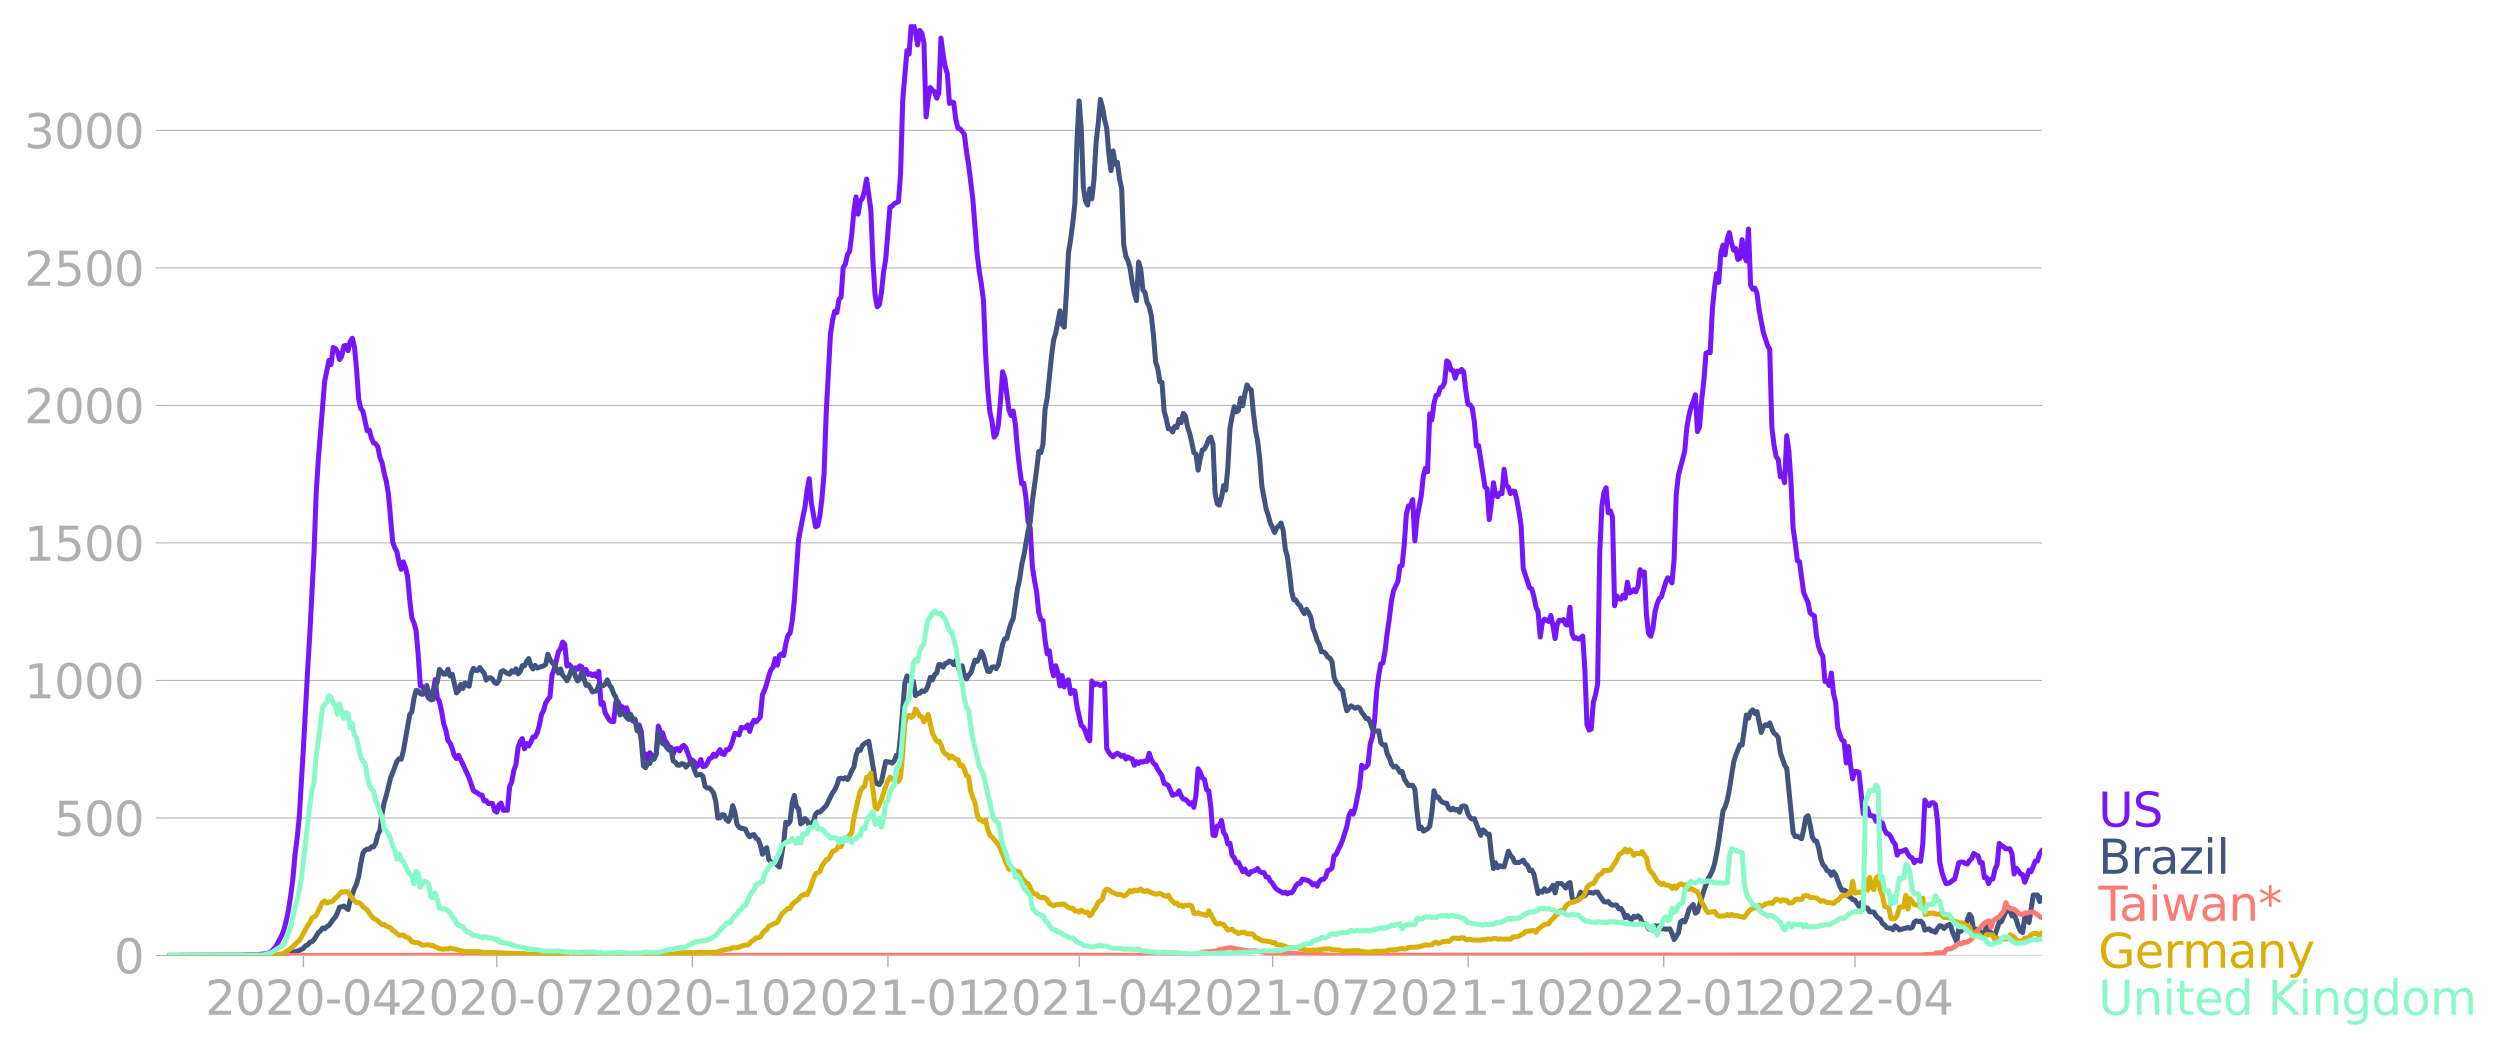 <svg xmlns:xlink="http://www.w3.org/1999/xlink" width="992.186" height="416.233" viewBox="0 0 744.14 312.175" xmlns="http://www.w3.org/2000/svg"><defs><style>*{stroke-linejoin:round;stroke-linecap:butt}</style></defs><g id="figure_1"><path d="M0 312.175h744.14V0H0v312.175z" style="fill:none" id="patch_1"/><g id="axes_1"><path d="M49.83 284.4h558V7.2h-558v277.2z" style="fill:none" id="patch_2"/><g id="matplotlib.axis_1"><g id="xtick_1"><g id="line2d_1"><defs><path id="m2ed84b9f75" d="M0 0v3.5" style="stroke:#b0b0b0;stroke-width:.4"/></defs><use xlink:href="#m2ed84b9f75" x="90.32" y="284.4" style="fill:#b0b0b0;stroke:#b0b0b0;stroke-width:.4"/></g><g style="fill:#b0b0b0" transform="matrix(.14 0 0 -.14 61.072 302.038)" id="text_1"><defs><path id="DejaVuSans-32" d="M1228 531h2203V0H469v531q359 372 979 998 621 627 780 809 303 340 423 576 121 236 121 464 0 372-261 606-261 235-680 235-297 0-627-103-329-103-704-313v638q381 153 712 231 332 78 607 78 725 0 1156-363 431-362 431-968 0-288-108-546-107-257-392-607-78-91-497-524-418-433-1181-1211z" transform="scale(.016)"/><path id="DejaVuSans-30" d="M2034 4250q-487 0-733-480-245-479-245-1442 0-959 245-1439 246-480 733-480 491 0 736 480 246 480 246 1439 0 963-246 1442-245 480-736 480zm0 500q785 0 1199-621 414-620 414-1801 0-1178-414-1799Q2819-91 2034-91q-784 0-1198 620-414 621-414 1799 0 1181 414 1801 414 621 1198 621z" transform="scale(.016)"/><path id="DejaVuSans-2d" d="M313 2009h1684v-512H313v512z" transform="scale(.016)"/><path id="DejaVuSans-34" d="M2419 4116 825 1625h1594v2491zm-166 550h794V1625h666v-525h-666V0h-628v1100H313v609l1940 2957z" transform="scale(.016)"/></defs><use xlink:href="#DejaVuSans-32"/><use xlink:href="#DejaVuSans-30" x="63.623"/><use xlink:href="#DejaVuSans-32" x="127.246"/><use xlink:href="#DejaVuSans-30" x="190.869"/><use xlink:href="#DejaVuSans-2d" x="254.492"/><use xlink:href="#DejaVuSans-30" x="290.576"/><use xlink:href="#DejaVuSans-34" x="354.199"/></g></g><g id="xtick_2"><use xlink:href="#m2ed84b9f75" x="147.891" y="284.4" style="fill:#b0b0b0;stroke:#b0b0b0;stroke-width:.4" id="line2d_2"/><g style="fill:#b0b0b0" transform="matrix(.14 0 0 -.14 118.643 302.038)" id="text_2"><defs><path id="DejaVuSans-37" d="M525 4666h3000v-269L1831 0h-659l1594 4134H525v532z" transform="scale(.016)"/></defs><use xlink:href="#DejaVuSans-32"/><use xlink:href="#DejaVuSans-30" x="63.623"/><use xlink:href="#DejaVuSans-32" x="127.246"/><use xlink:href="#DejaVuSans-30" x="190.869"/><use xlink:href="#DejaVuSans-2d" x="254.492"/><use xlink:href="#DejaVuSans-30" x="290.576"/><use xlink:href="#DejaVuSans-37" x="354.199"/></g></g><g id="xtick_3"><use xlink:href="#m2ed84b9f75" x="206.095" y="284.4" style="fill:#b0b0b0;stroke:#b0b0b0;stroke-width:.4" id="line2d_3"/><g style="fill:#b0b0b0" transform="matrix(.14 0 0 -.14 176.847 302.038)" id="text_3"><defs><path id="DejaVuSans-31" d="M794 531h1031v3560L703 3866v575l1116 225h631V531h1031V0H794v531z" transform="scale(.016)"/></defs><use xlink:href="#DejaVuSans-32"/><use xlink:href="#DejaVuSans-30" x="63.623"/><use xlink:href="#DejaVuSans-32" x="127.246"/><use xlink:href="#DejaVuSans-30" x="190.869"/><use xlink:href="#DejaVuSans-2d" x="254.492"/><use xlink:href="#DejaVuSans-31" x="290.576"/><use xlink:href="#DejaVuSans-30" x="354.199"/></g></g><g id="xtick_4"><use xlink:href="#m2ed84b9f75" x="264.299" y="284.4" style="fill:#b0b0b0;stroke:#b0b0b0;stroke-width:.4" id="line2d_4"/><g style="fill:#b0b0b0" transform="matrix(.14 0 0 -.14 235.051 302.038)" id="text_4"><use xlink:href="#DejaVuSans-32"/><use xlink:href="#DejaVuSans-30" x="63.623"/><use xlink:href="#DejaVuSans-32" x="127.246"/><use xlink:href="#DejaVuSans-31" x="190.869"/><use xlink:href="#DejaVuSans-2d" x="254.492"/><use xlink:href="#DejaVuSans-30" x="290.576"/><use xlink:href="#DejaVuSans-31" x="354.199"/></g></g><g id="xtick_5"><use xlink:href="#m2ed84b9f75" x="321.238" y="284.4" style="fill:#b0b0b0;stroke:#b0b0b0;stroke-width:.4" id="line2d_5"/><g style="fill:#b0b0b0" transform="matrix(.14 0 0 -.14 291.99 302.038)" id="text_5"><use xlink:href="#DejaVuSans-32"/><use xlink:href="#DejaVuSans-30" x="63.623"/><use xlink:href="#DejaVuSans-32" x="127.246"/><use xlink:href="#DejaVuSans-31" x="190.869"/><use xlink:href="#DejaVuSans-2d" x="254.492"/><use xlink:href="#DejaVuSans-30" x="290.576"/><use xlink:href="#DejaVuSans-34" x="354.199"/></g></g><g id="xtick_6"><use xlink:href="#m2ed84b9f75" x="378.81" y="284.4" style="fill:#b0b0b0;stroke:#b0b0b0;stroke-width:.4" id="line2d_6"/><g style="fill:#b0b0b0" transform="matrix(.14 0 0 -.14 349.562 302.038)" id="text_6"><use xlink:href="#DejaVuSans-32"/><use xlink:href="#DejaVuSans-30" x="63.623"/><use xlink:href="#DejaVuSans-32" x="127.246"/><use xlink:href="#DejaVuSans-31" x="190.869"/><use xlink:href="#DejaVuSans-2d" x="254.492"/><use xlink:href="#DejaVuSans-30" x="290.576"/><use xlink:href="#DejaVuSans-37" x="354.199"/></g></g><g id="xtick_7"><use xlink:href="#m2ed84b9f75" x="437.014" y="284.4" style="fill:#b0b0b0;stroke:#b0b0b0;stroke-width:.4" id="line2d_7"/><g style="fill:#b0b0b0" transform="matrix(.14 0 0 -.14 407.766 302.038)" id="text_7"><use xlink:href="#DejaVuSans-32"/><use xlink:href="#DejaVuSans-30" x="63.623"/><use xlink:href="#DejaVuSans-32" x="127.246"/><use xlink:href="#DejaVuSans-31" x="190.869"/><use xlink:href="#DejaVuSans-2d" x="254.492"/><use xlink:href="#DejaVuSans-31" x="290.576"/><use xlink:href="#DejaVuSans-30" x="354.199"/></g></g><g id="xtick_8"><use xlink:href="#m2ed84b9f75" x="495.218" y="284.4" style="fill:#b0b0b0;stroke:#b0b0b0;stroke-width:.4" id="line2d_8"/><g style="fill:#b0b0b0" transform="matrix(.14 0 0 -.14 465.97 302.038)" id="text_8"><use xlink:href="#DejaVuSans-32"/><use xlink:href="#DejaVuSans-30" x="63.623"/><use xlink:href="#DejaVuSans-32" x="127.246"/><use xlink:href="#DejaVuSans-32" x="190.869"/><use xlink:href="#DejaVuSans-2d" x="254.492"/><use xlink:href="#DejaVuSans-30" x="290.576"/><use xlink:href="#DejaVuSans-31" x="354.199"/></g></g><g id="xtick_9"><use xlink:href="#m2ed84b9f75" x="552.157" y="284.4" style="fill:#b0b0b0;stroke:#b0b0b0;stroke-width:.4" id="line2d_9"/><g style="fill:#b0b0b0" transform="matrix(.14 0 0 -.14 522.909 302.038)" id="text_9"><use xlink:href="#DejaVuSans-32"/><use xlink:href="#DejaVuSans-30" x="63.623"/><use xlink:href="#DejaVuSans-32" x="127.246"/><use xlink:href="#DejaVuSans-32" x="190.869"/><use xlink:href="#DejaVuSans-2d" x="254.492"/><use xlink:href="#DejaVuSans-30" x="290.576"/><use xlink:href="#DejaVuSans-34" x="354.199"/></g></g></g><g id="matplotlib.axis_2"><g id="ytick_1"><path d="M49.83 284.4h558" clip-path="url(#p57869debda)" style="fill:none;stroke:#b0b0b0;stroke-width:.3;stroke-linecap:square" id="line2d_10"/><g id="line2d_11"><defs><path id="m21ed3a44ce" d="M0 0h-3.5" style="stroke:#b0b0b0;stroke-width:.3"/></defs><use xlink:href="#m21ed3a44ce" x="49.83" y="284.4" style="fill:#b0b0b0;stroke:#b0b0b0;stroke-width:.3"/></g><use xlink:href="#DejaVuSans-30" style="fill:#b0b0b0" transform="matrix(.14 0 0 -.14 33.922 289.719)" id="text_10"/></g><g id="ytick_2"><path d="M49.83 243.468h558" clip-path="url(#p57869debda)" style="fill:none;stroke:#b0b0b0;stroke-width:.3;stroke-linecap:square" id="line2d_12"/><use xlink:href="#m21ed3a44ce" x="49.83" y="243.468" style="fill:#b0b0b0;stroke:#b0b0b0;stroke-width:.3" id="line2d_13"/><g style="fill:#b0b0b0" transform="matrix(.14 0 0 -.14 16.108 248.787)" id="text_11"><defs><path id="DejaVuSans-35" d="M691 4666h2478v-532H1269V2991q137 47 274 70 138 23 276 23 781 0 1237-428 457-428 457-1159 0-753-469-1171Q2575-91 1722-91q-294 0-599 50Q819 9 494 109v635q281-153 581-228t634-75q541 0 856 284 316 284 316 772 0 487-316 771-315 285-856 285-253 0-505-56-251-56-513-175v2344z" transform="scale(.016)"/></defs><use xlink:href="#DejaVuSans-35"/><use xlink:href="#DejaVuSans-30" x="63.623"/><use xlink:href="#DejaVuSans-30" x="127.246"/></g></g><g id="ytick_3"><path d="M49.83 202.537h558" clip-path="url(#p57869debda)" style="fill:none;stroke:#b0b0b0;stroke-width:.3;stroke-linecap:square" id="line2d_14"/><use xlink:href="#m21ed3a44ce" x="49.83" y="202.537" style="fill:#b0b0b0;stroke:#b0b0b0;stroke-width:.3" id="line2d_15"/><g style="fill:#b0b0b0" transform="matrix(.14 0 0 -.14 7.2 207.856)" id="text_12"><use xlink:href="#DejaVuSans-31"/><use xlink:href="#DejaVuSans-30" x="63.623"/><use xlink:href="#DejaVuSans-30" x="127.246"/><use xlink:href="#DejaVuSans-30" x="190.869"/></g></g><g id="ytick_4"><path d="M49.83 161.605h558" clip-path="url(#p57869debda)" style="fill:none;stroke:#b0b0b0;stroke-width:.3;stroke-linecap:square" id="line2d_16"/><use xlink:href="#m21ed3a44ce" x="49.83" y="161.605" style="fill:#b0b0b0;stroke:#b0b0b0;stroke-width:.3" id="line2d_17"/><g style="fill:#b0b0b0" transform="matrix(.14 0 0 -.14 7.2 166.924)" id="text_13"><use xlink:href="#DejaVuSans-31"/><use xlink:href="#DejaVuSans-35" x="63.623"/><use xlink:href="#DejaVuSans-30" x="127.246"/><use xlink:href="#DejaVuSans-30" x="190.869"/></g></g><g id="ytick_5"><path d="M49.83 120.674h558" clip-path="url(#p57869debda)" style="fill:none;stroke:#b0b0b0;stroke-width:.3;stroke-linecap:square" id="line2d_18"/><use xlink:href="#m21ed3a44ce" x="49.83" y="120.674" style="fill:#b0b0b0;stroke:#b0b0b0;stroke-width:.3" id="line2d_19"/><g style="fill:#b0b0b0" transform="matrix(.14 0 0 -.14 7.2 125.993)" id="text_14"><use xlink:href="#DejaVuSans-32"/><use xlink:href="#DejaVuSans-30" x="63.623"/><use xlink:href="#DejaVuSans-30" x="127.246"/><use xlink:href="#DejaVuSans-30" x="190.869"/></g></g><g id="ytick_6"><path d="M49.83 79.742h558" clip-path="url(#p57869debda)" style="fill:none;stroke:#b0b0b0;stroke-width:.3;stroke-linecap:square" id="line2d_20"/><use xlink:href="#m21ed3a44ce" x="49.83" y="79.742" style="fill:#b0b0b0;stroke:#b0b0b0;stroke-width:.3" id="line2d_21"/><g style="fill:#b0b0b0" transform="matrix(.14 0 0 -.14 7.2 85.061)" id="text_15"><use xlink:href="#DejaVuSans-32"/><use xlink:href="#DejaVuSans-35" x="63.623"/><use xlink:href="#DejaVuSans-30" x="127.246"/><use xlink:href="#DejaVuSans-30" x="190.869"/></g></g><g id="ytick_7"><path d="M49.83 38.81h558" clip-path="url(#p57869debda)" style="fill:none;stroke:#b0b0b0;stroke-width:.3;stroke-linecap:square" id="line2d_22"/><use xlink:href="#m21ed3a44ce" x="49.83" y="38.811" style="fill:#b0b0b0;stroke:#b0b0b0;stroke-width:.3" id="line2d_23"/><g style="fill:#b0b0b0" transform="matrix(.14 0 0 -.14 7.2 44.13)" id="text_16"><defs><path id="DejaVuSans-33" d="M2597 2516q453-97 707-404 255-306 255-756 0-690-475-1069Q2609-91 1734-91q-293 0-604 58T488 141v609q262-153 574-231 313-78 654-78 593 0 904 234t311 681q0 413-289 645-289 233-804 233h-544v519h569q465 0 712 186t247 536q0 359-255 551-254 193-729 193-260 0-557-57-297-56-653-174v562q360 100 674 150t592 50q719 0 1137-327 419-326 419-882 0-388-222-655t-631-370z" transform="scale(.016)"/></defs><use xlink:href="#DejaVuSans-33"/><use xlink:href="#DejaVuSans-30" x="63.623"/><use xlink:href="#DejaVuSans-30" x="127.246"/><use xlink:href="#DejaVuSans-30" x="190.869"/></g></g></g><path d="m49.83 284.4 22.143-.082 3.163-.152 1.265-.012 1.266-.117 1.898-.21 1.265-.667 1.265-1.368 1.898-3.625.633-1.871.633-2.41.632-3.192.633-4.035.633-4.865.632-7.134.633-4.993.632-6.082 1.266-21.038 1.265-23.355.633-10.385 1.265-24.453.633-17.507.632-10.093 1.898-23.296 1.266-6.186.632 1.263.633-5.076.633.246.632 1.029.633 2.28.633-.97.632-3.04.633-.165.633 1.544.632-2.772.633-.923.632 2.514.633 6.713.633 8.923.632 2.76.633.83 1.265 5.8.633-.151.633 2.28.632 1.485.633.258.633.912.632 3.122.633 1.58.633 3.145.632 2.432.633 3.79 1.265 14.209.633 1.766.633 1.204.632 3.228.633 1.976.632-2.222.633 1.65.633 2.724.632 6.806.633 5.438.633 1.544.632 2.222.633 7.25.633 9.205.632.327 1.898 3.45.633.21.633-2.058.632-3.719.633 5.427.633 1.11.632 2.82.633 3.73.633 1.941.632 3.076.633.772.633 1.637.632 2.07.633.935.632-.982 1.898 3.976 1.266 2.819 1.265 3.765 1.265.655.633.55.633.07.632 1.72.633-.07.633.865.632-.082.633.105.633 2.105.632.456.633-2.222.633-.491.632 2.152 1.265-.035.633-6.959.633-1.45.632-3.426.633-1.708.633-5.099.632-1.824.633-.83.633 3.005.632-1.532.633.69.633-1.111.632-1.532.633-.035.633-1.205.632-2.21.633-3.193.633-1.286.632-2.234.633-.982.633-.748.632-6.643.633-1.59 1.265-5.24.633-.924.632-1.988.633.725.633 6.409.632-.421.633.608.633 1.696.632-1.322.633.421.633-1.017.632.304.633 2.105.633-1.333.632 1.473.633-.21.633.538.632-.491.633.83.633-1.579.632 9.8.633-.514.633 3.064 1.265 2.187.632.362.633.047.633-5.707.632-.292.633 1.555.633.012.632 1.029.633-.702.633 1.684.632 1.263.633.97.633-.303.632 1.918.633-.386.633 1.965.632 7.005.633-.363.633 1.778.632-2.152 1.266 1.625.632-1.122.633-8.42.633 1.824.632.152.633 2.117.632.889.633 1.227.633.164.632 1.942.633-1.497.633-.152.632.713.633-1.228.633-.433.632.772 1.266 3.544.632.058.633.573.633 1.439.632-.679.633-1.485.633 2.093.632-.116.633-.82.633-1.438.632-.198.633-1.111.632.631 1.266-2 .632 1.252.633.198.633-1.438.632.059.633-.936.633-1.79.632-2.163.633.105.633.363.632-2.28.633.198.633-.128.632-.76.633 1.93.633-2.13.632-1.192.633.432 1.265-1.438.633-6.56.633-1.427.632-1.895.633-2.374.632-1.778.633-.76.633-2.56.632 1.952.633-2.912.633-.491.632.538.633-3.555.633-2.48.632-.655.633-3.555.633-6.104 1.265-18.186 1.265-6.619.633-3.017.633-4.994.632-3.485.633 7.134 1.265 7.157.633-.28.632-2.877.633-5.345.633-7.344.632-17.928 1.266-23.53.632-4.187.633-2.631.633.386.632-3.918.633-.666.633-8.853.632-.983.633-2.818.633-.97.632-4.913.633-6.934.633-4.386.632 5.122.633-3.789.633-.889.632-2.163.633-3.579 1.265 9.11.633 15.46.632 9.93.633 3.496.633-.573.632-3.683.633-6.093.633-3.731 1.265-15.577.633-.27.632-.724 1.266-.62.632-8.303.633-21.835 1.265-14.817.633.994.633-8.361.632-.515.633 2.292.633 3.871.632-4.292.633.807.632 2.959.633 21.94.633-5.334.632-3.368.633.807.633.48.632 1.87.633-1.426.633-16.454.632 4.876.633 3.614.633 2.082.632 8.864.633-.397.633.128.632 5.1.633 2.549.633.175 1.265 1.626.633 5.052.632 3.976 1.266 10.268 1.265 16.22.632 5.134.633 3.871.633 4.854.632 15.94.633 10.478.633 6.783.632 2.795.633 4.783.633-.76.632-2.853.633-7.029.633-8.818.632 1.825 1.266 9.636.632 1.567.633-1.333.633 3.812.632 7.579.633 5.683.633 4.538.632-.094.633 4.339.632 7.005.633 1.977.633 11.437.632 4.105.633 3.356.633 6.152.632 2.198.633.316.633 5.847.632 4.023.633-.924.633 4.83.632 2.608.633-2.982.633 2 .632 4 .633-3.065.633 3.369.632-1.661.633-.444.633 4.093.632-.936.633.164.633 4.572 1.265 5.66.632.492.633 1.298.633 2 .632.783.633-17.787.633 1.204.632-.386.633.129.633.398.632-.246.633-.456.633 19.448.632 1.181.633.784.633.514.632-.666.633-.398.633.363.632.585.633-.34.633 1.135.632-.643.633.467.632.117.633 1.895.633-1.088.632.573.633-.584.633.152.632-.304.633.081.633-2.409.632 1.907.633 1.064.633.526.632 1.275 1.266 1.988.632 2.222.633.234.633.409 1.265 2.889.633-.246.632-.117.633-.97.633 1.473.632.982.633.106.632.526.633.9.633-.456.632 1.404.633-3.66.633-7.836.632 1.04.633 1.72.633.42.632 3.076.633.316.633 4.865.632 8.338.633.13.633-2.854.632-.082.633-1.567.633 3.578.632.866.633 2.56.633-.198.632 3.602.633.725.632 1.45.633-.117 1.265 2.772.633-.795.633 1.192.632.375.633-.807.633-.129.632-.269.633-.503.633.912.632.281.633.024.633 1.31.632.034.633 1.182.633.608.632 1.122.633.69 1.898 1.146.633-.28.632.503.633-.363.632.059.633-.83.633-1.264.632-.713.633-.012.633-1.251 1.265.269.633.234.632.42.633.784.633-.374.632.772.633-1.345.633-.667.632-.035.633-.725.633-1.883.632-.222.633-.538.633-3.649.632-.456.633-1.497.632-1.157.633-1.614 1.265-3.976.633-3.275.633-1.24.632.82.633-2.024 1.265-6.315.633-6.222.633.854.632-.292.633-.843.633-6.046.632-2.093.633-4.596.633-8.818.632-4.818.633-3.544.633-.257.632-3.719.633-5.227.633-4.292.632-5.263.633-3.064 1.265-2.643.633-4.573.632-.21.633-6.093.633-9.122.632-2.526.633-.105.633-1.766.632 12.268.633-6.807 1.265-6.514.633-6.08.633-2.223.632 1.03.633-17.157.633 1.778.632-4.994.633-2.327.633-.21.632-2.047.633-.27.632-1.344.633-6.397.633.514.632 2.187.633.2.633 2.268.632-2.152.633.246.633-.714.632.795.633 5.696.633 3.882.632.176.633.9.633 4.117.632 7.204.633-.07 1.898 12.244.633.573.632 9.169.633-4.491.633-6.467.632 3.742.633.386.632-1.1.633.211.633-7.262.632 4.666.633.655.633 1.93.632-.737.633.07.633 2.503.632 3.485.633 4.14.633 12.852 1.898 5.73.632.375.633 2.14.633 3.216.632 1.415.633 7.485.633-4.292.632-1.03 1.265.702.633-1.79.633 3.147.632 3.719.633-4.292.633-1.158.632.105.633-.304.633 1.474.632.152.633-5.263.633 7.952.632 1.31.633-.21.633.432.632-.374.633-.55.633 9.93.632 16.43.633 1.603.633-.293.632-7.999.633-2.14.633-3.204.632-39.06.633-13.765.632-4.292.633-1.357.633 7.391.632-.491.633 1.742.633 26.477.632-2.947.633.83.633.176.632-1.205.633.854.633-4.725.632 3.216.633-.35.633-.632.632.643.633-1.59.633-5.005.632 1.59.633-.9.633 12.922.632 5.403.633.795.632-2.198.633-4.959.633-2.467.632-1.603.633-.456 1.265-4.257.633-1.45.633.293.632 1.204.633-6.946.633-19.32.632-5.707 1.898-7.216.633-7.052.633-3.567.632-2.572.633-1.59.633-2.024.632 10.946.633-1.403.633-8.116.632-5.614.633-8.163.632-.315.633.116.633-12.712.632-6.595.633-4.21.633 2.607.632-8.712.633-2.363.633 2.912.632-4.642.633-1.977.633 3.03.632 2.186.633-.48.633 3.205.632-.28.633-5.567.633 4.56.632 1.755.633-9.473.633 16.747.632 1.123.633-.281.632 1.508.633 5.017 1.265 6.678 1.266 3.895.632 1.122.633 23.086.633 5.367.632 3.462.633.842.633 5.146.632-.784.633 2.55.633-13.964.632 4.538.633 9.168.633 13.882.632 4.28.633 5.298.633.304 1.265 9.297 1.265 2.819.633 3.099.632.585.633.362.633 5.906.632 3.228.633 1.73.633 1.1.632 7.555h.633l.633 1.204.632-3.73.633 6.14.633 2.537.632 7.555.633 2.187.633 1.52.632.41.633 6.42.633-4.889.632 5.392.633 4.21.633-2.164.632-.011.633.257 1.265 12.28.633.467.632-2.128.633 2.152 1.265.257.633 1.532.633-1.427.632 2.07.633-.164.633 2.035.632 1.111.633.187.633.83.632 1.38.633.784.633 3.275.632-1.088.633-.012 1.265-.526.633 1.263.633.912.632.234.633 1.474.632-.702.633.07.633.21.632-4.876.633-13.332.633 1.1.632.549.633-.83.633-.047.632.573.633 5.087.633 11.94.632 2.948.633 2.046.633 1.474.632-.094.633-.28.633-.585.632-.304 1.266-4.936.632-.222.633.012.632.374.633.222.633-1.04.632-.55.633-1.579.633.468.632.222.633 2.105.633-.047.632 4.468.633-.047.633 1.813.632-1.334.633-.046.633-2.83.632-1.392.633-6.362.633.573.632.41.633.607 1.265.024.633 1.392.633 6.104.632-1.73.633.748.632.982.633.199.633 2.257.632-1.509.633-2.081.633.432 1.265-3.192.633.035.632-2.222.633-.784h0" clip-path="url(#p57869debda)" style="fill:none;stroke:#7516fd;stroke-width:1.5;stroke-linecap:square" id="line2d_24"/><path d="m49.83 284.4 32.265-.07 2.53-.328 3.164-.725 1.265-.339 1.266-.655.632-.772.633-.233.633-.784.632-.187.633-.643 1.265-2.035.633-.55.633-.842.632.222.633-.678.633-.316 1.265-1.79.633-.666.632-1.286.633-1.708.633-.105.632-.234 1.266 1.041.632-2.771 1.265-3.462.633-1.415.633-2.246.632-3.812.633-3.1.633-.794.632-.386.633.046.633-.713.632.012.633-1.064.633-2.573.632-1.275.633-4.923.633-3.392.632-2.07 1.266-5.274.632-1.509 1.266-3.426.632-.714.633.129.632-2.398 1.898-10.864.633-.795.633-4.047.632-2.362.633.094.633.888.632.176 1.266-2.655 1.265 4.316.633-.164.632-3.637.633-1.556.633-3.742 1.265 1.45.633-.058.632-1.427.633 2.011.633-.514 1.265 5.555.632-.655.633-1.848.633 1.158.632-1.626.633.62.633.34.632-3.848.633-1.462.633.596.632.024.633-.866.633.948.632.69.633 2.093.633-.573.632-.129.633.468.633 1.04.632.211.633-.923.633-2.573.632-.34 1.265.854.633.2.633-1.018.632.432.633-.994.633 1.497.632-.69.633-1.754.633.07.632-1.251.633-.9.633 2.046.632 1.03.633-1.065.633.783 1.265-.456.633-.163.632-.492.633-2.982.633 1.485.632.971.633.69 1.265 2.433.633-1.193.632 1.848.633.666.633.97.632-1.169.633-1.953.633-.28.632 2.128.633 1.333.633-.526.632-2.187 1.266 4.046.632-.187.633.913.633 1.216.632-.21.633-.083.633-1.847.632.245.633.059.633-.515.632-1.228.633 1.544.632.854.633 1.742.633.983.632 2.947.633 2.362.633-.807.632.631.633.89.633.62.632-1.463.633 1.38h.633l.632 3.427.633-.667.633 3.824.632 7.31.633.55.633-1.252.632.012.633-1.907.633.62.632-1.614.633-6.514.633 2.28.632 1.229.633.234.632 1.005.633.632.633-.094.632 3.368.633.351.633.866.632.07.633-.48.633.14.632.878 1.266-1.333.632.257.633 1.965.633 1.567.632-.223.633-.023.633.561.632 3.006.633.444h.633l.632.632.633.935.632 2.328.633 5.052.633-.082.632-.924.633.129.633 1.391.632.503.633-1.543.633-3.158.632 1.883.633 3.614.633.935.632.328.633.023.633.28.632 1.427.633.784.633-.538.632-.117.633 1.111.633.35.632 1.603.633 2.783.633-1.333.632-.608.633 3.532.632.748.633.152.633-.245.632 1.052.633.515 1.265-7.426.633-5.918.633.585.632-.83.633-5.614.633-2.105.632 3.31.633.736.633 4.41.632-.445.633-1.146.633.596.632 1.532 1.266-1.24.632-2.186.633-.643.632.046 1.898-1.93 1.266-2.596.632-1.25.633-.866.633-1.322.632-2.035.633-.093.633.199.632-.351.633.526.633-1.03.632-1.59.633-1.029.633-3.415.632-1.824.633.21.633-1.45.632-.56 1.266-.69 1.265 7.437.632 4.245.633.96.633.268.632-.959 1.266-5.94.632.151.633.035.633.304.632-.69.633-1.602.633-.164.632-5.87 1.266-15.53.632-2.094.633 1.24.633.736.632-.386.633 4.257.633-.631.632-.059.633-.713.632.175.633-.41.633-1.531.632-2.257.633.748.633-1.532.632-.514.633-2.503.633.058.632.69.633-1.064.633-.187.632-.55.633.316.633.784.632-1.24 1.266 3.497.632-1.918.633 2.982.633.924.632-1.146.633-.632 1.265-3.836.633.363.632-1.03.633-1.917.633 1.286.632 2.608.633 2.012.633.035.632-1.298.633-.07.633.55.632-1.17 1.266-6.128.632-1.59.633-.141.633-2.585.632-1.953.633-1.368 1.265-8.935.633-2.725.633-4.338.632-2.784 1.265-7.239.633-2.69.633-6.233 1.265-9.297.633-5.45.632.328.633-2.48.633-10.513.632-3.275 1.266-12.431.632-4.818.633-2.07 1.265-6.62.633 4.023.633.819.632-9.987.633-12.174.633-3.918.632-4.795.633-5.941.633-18.805.632-11.707.633 8.292.632 17.542.633 3.976.633 1.182.632-4.83.633 2.97.633-5.765.632-11.122.633-5.485.633-7.192.632 2.35.633 3.637.633 2.643.632 7.684.633 4.853.633-5.835.632 3.917.633-.526.633 4.795.632 2.9.633 16.84.633 3.45.632 1.299.633 2.198.632 4.397.633 3.111.633 2.164.632-11.473.633 2.117.633 6.151.632.796.633 2.982.633 1.193.632 2.818.633 5.8.633 7.895.632 1.847.633 4.023.633.164.632 8.584.633 2.222.633 3.029.632-.012.633.948.633-1.626.632.304.633-2.41.633.948.632-2.736.633.713.632 3.216.633 2.012.633 2.607.632 3.123.633.433.633 4.794.632-3.508.633-2.514.633-.281.632-1.216.633-1.754.633-.527.632 2.187.633 14.443.633 3.17.632.385.633-2.14.633-3.672.632 1.357.633-6.912.633-11.53.632-3.556.633-2.807.632 1.509.633-.433.633-3.625.632 2.233.633-3.496.633-2.702.632 1.041.633.456.633 6.806.632 5.111.633 3.228.633 5.473.632 8.046 1.266 6.748.632 1.93.633 2.35.633 1.24.632 1.543.633-1.391.633-.585.632-.877.633 2.093.633 5.602.632 2.397.633 4.725.632 5.59.633 2.41.633.081.632 1.17.633.573.633 1.38.632.97.633-1.321.633.982.632 1.333.633 3.275.633 1.59.632 2.082.633 1.146.633 2.222.632.023.633.503.633 1.053.632.316.633 1.052.633 4.748.632 1.544.633.748.632.948.633.608.633 3.52.632 2.514.633-.865.633-.585 1.265.725.633-.362.632.315.633 1.287.633.783.632 1.018h.633l.633 1.1.632 2.034.633.643 1.265-.105.633 3.52.633.655.632-.035.633 2.748.633 1.205.632 1.777.633.89.632-.211.633.643.633 1.158.632-.258.633 2.222 1.265 1.953.633-.105.633.082.632 1.146.633 6.479.633 5.24.632-.492.633 1.216 1.265-.69.633-.748.633-4.105.632-6.456.633 1.883.633-.023.632.97.633.597.632.222.633.059.633 1.59.632.398.633-.491.633.538.632-.211.633.83.633-1.684.632-.187.633.246.633 2.222.632 1.006.633.467.633-.117 1.898 4.959.632-1.637.633.444.633.877.632-.035.633 5.953.633 4.257.632-1.684.633 1.438.632-.573.633.269.633.058 1.265-4.642.633 1.24.632.7.633 1.346.633.105.632-.058.633-.281.633-.421.632 1.088.633.456.633 1.567.632-.164.633 1.216 1.265 5.8.633-.713.633.304.632-1.017.633.737.632-.199.633-.655.633-.924.632 2.269.633-2.795 1.265.012.633.584.633.76.632-1.262.633-.375.633 4.48.632 1.169.633-.363.633-.655.632-1.777.633 1.24.633-.188.632-.783.633-.234 1.265.28.633-.362.633.035.632 1.076 1.265 1.778.633.105.633-.164.632.76.633.328.633-.047.632.07.633 1.088.633-.129.632 1.018.633 1.73.633-.678.632.9.633.351.633-.994.632.316.633-.444.633.49.632 1.778.633-.035.633.41.632 1.251 1.265.316.633-1.287.633.34.632-.328.633.912.633-.023.632.14 1.266-.082.632 1.369.633 1.8 1.265-1.929.633-3.275.633-.502.632.467.633-1.567.633-2.21 1.265-1.403.633 2.572.632-.42 1.898-6.246 1.265-3.648.633-.994.633-1.345.632-1.965.633-3.11.633-3.766 1.265-8.947.633-1.181.632-2.023.633-3.205 1.265-7.999.633-2.152 1.265-3.145.633.081 1.265-8.923.633.971.633-1.93.632-.573.633 1.076.632-.538 1.266 6.198.632-1.672.633-.643.633.28.632-.818.633 1.778.633 1.263.632.48.633.83.633 4.572 1.265 3.637.633 1.018 1.898 19.144.632 1.11.633-.07 1.265.702.633-2.806.633-3.52.632-.503.633 2.748.632 3.543.633 1.135.633.14.632 1.93.633 3.274.633 1.766.632.678.633 1.17.633.222.632 1.146.633-1.04.633.841 1.265 3.485.633 1.17.632-.082.633.374.633 1.509.632.234.633.713.633.14 1.265 1.86.632-1.076 1.266 1.544.632.058.633 1.1 1.265.105.633 1.134.633.597.632.362.633 1.275.633.444.632.784.633.187.633-.012.632.468.633-1.17.633.55.632.702 1.266-.421.632-.105.633-.223.633.246.632-.257.633-1.567.632-.398.633.234.633-.152.632.608.633 2.082.633-.27.632-.116.633.608.633.035.632.398.633-1.24.633-.725.632.152.633.666.633-.666.632-.386.633-.164.633 2.316 1.265 2.923.633-4.303.632 1.1.633-1.03.632.34.633-2.784.633-1.544.632.947.633 4.292.633-.865.632.842.633-.304.633.912.632.082.633-2.456.633 1.146 1.265 1.567.633-.082 1.265-3.754.633-.163 1.265-2.842.633-.421h.632l.633 1.555.633-.468.632 1.673.633 1.988.632 1.333.633.421.633-4.655.632-.643.633 2.328 1.265-8.175h1.266l.632 1.93.633-1.018h0" clip-path="url(#p57869debda)" style="fill:none;stroke:#42537f;stroke-width:1.5;stroke-linecap:square" id="line2d_25"/><path d="m49.83 284.4 303.673-.058 3.164-.457 1.265-.444 3.796-.316.633-.187.632-.304 3.164-.55 3.795.726 1.266.105.632.175 1.898-.105 1.898.42.633.024.633.2.632-.024.633.222 1.898-.164 1.265.105 1.266-.152 1.265.152 1.265.024h.633l1.265.164.633-.035 1.265.152 4.429.07 4.428.245 8.225-.28 1.265.152 1.898.082 1.265-.036 6.96.024 154.367-.07 1.265-.129 2.53-.058.633-.41 2.531-.105.633-.947.632-.222.633.07 1.265-.69 1.266-1.065.632.258.633-.398 1.265-.175 1.265-.936.633-.9.633-1.217 2.53-2.56.633-.469.633-.187.632 1.907.633-1.953 1.265-.89.633-.432 1.265-1.614.633-2.467.633 1.321.632.491.633.012.633.187.632.503.633.69.632.35.633-.104.633-.41.632.094.633-.328 1.265.047 1.266.795.632.62.633.14h0" clip-path="url(#p57869debda)" style="fill:none;stroke:#fe7b74;stroke-width:1.5;stroke-linecap:square" id="line2d_26"/><path d="m49.83 284.4 29.102-.094 1.265-.023 1.898-.058 1.898-.328 1.898-1.1 1.266-.993 1.265-1.31.632-.41 2.531-4.619.633-.807.632-1.403.633-.304.633-.526 1.898-3.883.632-.35.633.642.633-.397.632.035.633-.363.633-.807.632-.386.633-.83.633-.643.632.187.633-.28.633.046.632 1.17 1.265 1.578.633.515h.633l.632.362.633.924 1.265.89.633.993 1.265 1.556.633.28.633.433 1.265 1.123.633-.106.632.562 1.266.514.632.749.633.397 1.265 1.076 1.265-.07.633.515.633.21.632.374.633.866.633.175 1.265.152 1.265.737 1.898-.164.633.234.633-.011.632.397.633.21.633.375 1.265.152.633-.129.632.059.633-.304 1.898.456 1.265.362.633.024.632.327.633-.14 3.796.07 1.265.28.633-.058 1.265.012 1.898.047 4.429.234h1.265l2.53.081 1.266.164 4.429.082 1.898-.129 4.428.129 1.898-.199 1.898-.082.633-.093 2.53.222.633-.07 1.265.082 7.592.082.633.07 3.163-.164 6.327.14 6.326-.198 1.265-.281 3.164-.164 1.265.164.633-.117h1.898l2.53-.023 1.265-.117.633-.012 1.265-.515 1.898-.35.633-.07.633-.398 1.265.082 1.265-.48 1.266-.362.632.058.633-.538.633-.69.632-.327.633-.632h.633l.632-.292.633-1.041.633-.772.632-.34.633-1.04 2.53-1.146 1.266-2.42 1.898-1.685.632.012.633-1.322 1.898-1.426.633-.89 1.265-.69.633.211.632-1.228.633-1.614.633-1.94.632-1.463.633-.234.632-.409.633-1.625 1.265-1.954.633-.07 1.265-2.35.633-.258.633-.409.632-1.204.633.456.633-1.942.632-.152.633-.772.633-.48.632-.9.633-4.233 1.265-5.532.633-2.409.633-1.029.632-.444.633-2.702.633-.117.632-1.216 1.265 10.093.633.62 1.265-2.842 1.266-3.848.632-1.649.633-1.123 1.265 1.053.633-1.076.633 1.286.632-1.24.633-7.425.633-8.736.632-1.79.633-.48.633.62.632-.479.633-2.035.633.877.632 1.205.633.234.632 1.508 1.266-2.175 1.265 5.672 1.265 2.304.633-.035.633 1.006.632 1.941.633.842.633.234.632.994.633-.585 1.265.983.633.082.633 1.812.632-.187.633 1.228.633 1.965.632.199.633 4.444.633 1.894.632 1.403.633 3.497.632 1.614.633.152.633.491.632-.55.633 2.96.633 1.543.632.561 1.898 2.199.633 1.322 1.898 4.69.633 1.414.632-.14.633.023.633.667.632.047.633.304.633 1.52 1.265 1.52.632.304 1.266 2.585.632.444.633.14.633.714.632.304.633-.152.633.199.632.596.633 1.1 1.265.678.633-.34 2.53-.175 1.266 1.088 1.265.187.633.819.633-.012.632.316.633-.573.632.432.633.258.633-.082.632 1.052.633-.573.633-1.228.632-.748.633-1.474.633-.42.632-.574.633-2.385.633-.515.632.152.633.573 1.898.83.633-.035.632.129.633.398.633-.21 1.265-1.404.632.374.633-.55.633.222.632-.058.633-.48.633.632.632.117.633-.28 1.265.654 1.266.421.632-.07.633-.199 1.265.725.633.2.633-.328.632 1.099 1.266 1.368.632-.117.633.725.633-.187.632.48.633-.421.632.082.633-.129.633.246.632 2.198.633.164.633-.374.632.397.633.082.633.304.632.082.633-1.403 1.265 2.268.633 1.24.633.48.632-.21 1.266.315 1.265 1.684 1.265-.27.633.656.632.14.633.55.633-.351.632-.129.633.129.633.35 1.265.024.633.187.632 1.006.633.14 1.265.702 2.53.292.634.351.632-.082.633.609 1.265.093.633.304.633.094.632.374.633.234.632-.222 1.898.058.633.234.633-.012.632.363.633.152 1.265.047.633-.094.633.105 2.53-.386 1.898-.093.633.245 2.53.188.633.222 1.898-.035 2.53-.082 2.531.444 1.266-.011 1.898-.258.632.07 1.266-.07h.632l1.266-.362 1.897-.059 1.898-.386.633.187.633-.14.632-.362 2.531-.094 1.898-.456.633-.246.632.152 1.266-.152.632-.561.633-.21.633.409.632-.21.633-.352.632-.011.633-.152.633.14 1.265-1.076 1.265.129.633.035.633-.234.632.047.633.561 1.265-.14.633.222 2.53.047.633-.152.633.011.633-.175 1.265.023.633-.187.632-.047.633.246.632-.117.633.082 1.898-.035.633.058.632-.596 1.898-.28.633-.469.633-.257.632-.69 2.53-.292.634.55.632-.936 1.898-1.45 1.265-.164.633-1.03.633-.49.632-.819.633-.433.633-1.005 1.265-.328.633-1.122.632-.679.633-.339.633-.117 1.898-.69 1.265-.994.633-1.017.632-1.825.633-.643.633-.34.632-.128.633-.924.633-1.298 1.265-.818.632-.877.633.116 1.265-.222 1.898-2.947.633-1.543 1.265-.854.633-.866.633.866.632-.667.633.55.633 1.123.632-.562.633-.035.633.129.632-.667.633 1.135.633.783.632 3.006.633 1.076.632.584 1.266 2.176 1.265 1.04.633-.315.632.49.633.012.633.188.632.795.633-.702.633.69.632-.982.633-.363.633.187.632.398.633-.444.633 1.485.632-.258 1.266.737.632.258 1.266 3.204.632.959.633 1.356.632.655 1.898-.304.633.854.633.538 1.898-.094.632-.386.633.305.633-.351.632.28h.633l1.265.328 1.266.269 1.265-1.754.633-.655 1.265-.503.632.082.633-.772.633.292.632-.269.633-.444 1.265-.316.633.234 1.265-1.345.633.21.633.445.632-.468.633.187.633-.023.632.83.633-.023.633-.28.632-.761.633-.058 1.265.07.633-1.041.633-.152.632.093.633.492 1.898.14 1.265 1.006.633-.223 1.265.597 1.265.082.633.222.633-.702.632-.257 1.266-1.392 1.265-.082.633-.502.632-.223.633-3.461.633 3.52 1.265-.351.632.234.633-.105.633-3.743.632 3.064.633-3.765.633 2.994.632.608.633-3.38.633-.526.632 4.186.633 1.427.633 3.275.632.269.633.023.633 3.298.632.152.633-.164.633-.9.632-2.398.633-.128.633.058.632-3.473.633 4.07.633-3.1 1.265 1.755 1.265.234.633.748.632-2.818.633 4.748h.633l.632-.293 1.266-.058.632.257.633.117.633-.164 1.265 1.053 1.898.128.633.667.632.374.633.152.633.281 1.265.058.632.655.633.187.633.34.632 1.742.633.55 1.265-.094.633.27.633.783.632.058.633-1.04 1.265.093.633.023.633 1.567.632-.631.633.48.633-.176 1.898-.058.632-1.228.633.386.633.198.632 1.018.633.222 1.265.012.633-.877.632.093.633-.292.633-.83.632-.305h1.266l.632.807.633-.83h0" clip-path="url(#p57869debda)" style="fill:none;stroke:#d8b009;stroke-width:1.5;stroke-linecap:square" id="line2d_27"/><path d="m49.83 284.4 28.47-.105 2.53-.784 3.163-1.988.633-.62.633-1.532 1.265-3.403 1.265-5.742.633-2.07 1.265-6.49 2.53-21.881.633-4.561.633-2.257.633-8.233.632-4.187 1.266-9.917.632-1.03.633-.643.633-1.836.632.351.633 1.743.633.924.632 2.444.633-3.1.633 2.609.632 1.777.633-1.719.633.304.632 4.175.633-1.216.632 3.426.633.819 1.265 5.906.633 1.017.633.562.632 3.73.633 2.69.633 1.286.632.574.633 2.853.633 1.427.632 2.07.633 1.391.633 3.65.632.432.633 1.006.633 1.298.632 2.339.633 1.216.633 2.678.632-1.59.633 1.754.632.49 1.266 2.737.632.936.633.69.633 2.234.632-3.649.633.491.633 4.316.632-1.1.633-.807.633.21.632.773.633 3.73.633.21.632-1.38.633 1.965.633 2.48 1.265.316.633.07.632.456.633.631.633 1.053.632.643.633 1.485 1.265.737.633.21.632.878.633.631.633.105 1.265.971.633-.058.632.175 1.266.573.632-.374.633.082.633.362 1.265-.07.633.468.632-.117.633.678.633.328 2.53.35.633.468 1.265.293 1.265.292 1.266.129.632.362 2.531.246h.633l1.265.327.633.176 1.898-.106 1.265.13.633-.2 1.897.27 1.898.093.633.234.633-.21 1.898.21.632-.2.633.06 1.265-.07 1.898.01.633.176 1.265.047 1.266.246.632-.176 3.163-.14.633-.082 3.796.35 2.53-.023.633-.339 3.164.07.632-.07.633.059 1.898-.468 1.265-.363 1.265-.14 1.898-.503 1.266-.082.632-.023 1.266-.807.632-.222.633-.374 1.898-.421 1.898-.246.633-.246 1.897-1.11 1.898-2.281.633-.573.633-.807.632-.023.633-.351.633-1.146 1.265-1.228.633-1.03.632-.28.633-.982.633-.258 1.265-2.865.633-1.064.632-.585.633-1.777.633-.13 1.265-.748.633-2.128 1.265-2.093.632-1.018.633.07.633-.69.632-1.578.633-1.217.633-2.163.632-.246.633-.573 1.265-.362.633-.784 1.265 1.497.633-1.579.633 1.427.632-2.701.633.081.633-.105.632-1.941.633.047.633-.106.632-1.625.633 2.152 1.265.105.633.55.632.982.633.187.633.959.632-.187.633.164.633.046.632 1.345.633-1.193.633.936.632-1.439.633 1.018.633-.515.632 1.088.633-.924.633-.187.632-.76.633-.176.633-2.163.632.21.633-2.163.633-1.567.632-.503.633-.96.632 3.778.633-.21.633-1.66.632 2.724.633-2.748.633-4.561.632-.503.633-2.748.633-1.263.632-.585.633-4.9.633-.749.632-2.35 1.266-15.274 1.265-2.748.633-4.292.632-6.128.633-1.017.633.503.632-3.053.633-1.333.632-.854.633-4.303.633-3.006.632-.503.633-1.345.633-.608.632.819.633.093.633-.28.632 1.17.633.666 1.265 3.508.633.246 1.265 4.362.633 4.725.633 3.777.632 2.737.633 4.385.633 2.515.632.865.633 4.654.633 3.743 1.897 8.174 1.266 2.526 2.53 11.31.633 2.046 1.265 1.146.633 2.935.633 3.474.632 1.532 1.266 4 1.265 1.718.633 2.398.632-.527.633.96.633 1.286.632 1.544.633.725.632.456.633 1.31.633 3.473 1.265 1.415 1.265.783.633.012.633 1.415.632.573 1.266 1.895 1.265.514.633.538.632-.023 1.266.877 1.898.936.632-.059 1.266 1.31 1.265.362.632.562.633.128.633-.058.632.41 1.898-.141.633-.35.633.034.632.152.633-.035.633.082 1.265.561 1.898.117.633-.117 1.265.34.633-.082 1.265.035.632-.012.633.187 1.265-.164 1.266.585 1.265.035 1.898.293 1.265.035.633.14.633-.047.632-.163.633.187 1.898-.035 1.265-.024 1.266.246 3.163.175 1.898-.199 2.53-.023.633.175 5.061-.269.633.13 1.898-.106 5.694-.304 1.265-.14 2.53-.223 1.899.094.632-.105 1.266.011 1.265-.234 1.265-.386.633-.035 1.265-.315.633.035 1.265-.351.633-.363 1.265-.374.633-.023.632-.152.633-.608 1.265-.468.633-.176.633-.48 1.265.06.633-.34.632-.631 1.266-.129.632.199.633-.433 1.265-.222 1.265.082 1.266-.679.632.234 1.266-.222.632.152 1.266-.128.632.105.633-.164.633.117.632-.28.633-.036 1.265-.397.633-.106.633.117.632-.163.633-.047 1.265-.784.633.164.632-.35 1.266-.223.632 1.438.633-.666.633-.433.632-.234.633.164.633-.082.632.035.633-1.86 1.265.305 1.266-.725.632.14.633-.187.633.269.632-.105.633.093.633-.397 1.265-.164.632.128.633-.198.633.386.632-.421.633.011.633.41.632-.024.633.117.633.316.632.093 1.266 1.287.632.058.633.246h.633l2.53.444.633-.386 1.265.2.633-.211.633.14.632-.42.633-.223.632.105 1.266-.42 1.265-.96.633.491.632-.42.633.151.633-.175.632.058 1.898-1.38.633-.07.633-.362 1.265-.059.633-.339.632-.093.633-.62.633-.07 1.265.269.632-.164.633.339.633.012.632.234.633.56 1.265-.046.633.117.633.573.632.176.633-.012.633-.164 1.265.117.633.023 1.898 1.79.632-.012 1.266.34 1.265.175.633-.281 2.53.246.633-.117.632-.234.633.128.633-.07.632.28 1.266-.034.632.07.633.35h1.265l1.266.2.632.058.633-.058.633-.258.632.27.633-.048.633-.315.632 1.356.633.515.632-1.158.633 1.79.633.97.632-2.175.633-.76.633-1.696.632-.819.633 1.17.633-.363.632-3.333.633 1.205.633-.304.632-1.883 1.266-.678.632-3.848.633-.702.633-1.216.632-.55.633.328.633.105.632-.199.633-.69.633.492.632.035 1.265-.258.633.129.633.433.632-.047.633.175.633-.105 1.265.129 1.265-.117.633-7.941.633-2.21 1.265.444.633.41 1.265.257.633 9.426.632 2.947.633 1.356.633.702.632 1.1.633.268.632.129 1.266 1.906 1.265.714.633.456.632-.258.633.059 1.265.76.633.702.633.456.632 1.497.633.865.633-1.24.632-.748.633 1.053.633-.796.632.14 1.898-.034.633.643.633-.562.632.585 1.898-.047.633.035.632-.14.633-.35.633.058.632-.152h1.266l2.53-1.404.633-.526h1.265l1.266-1.24.632-.198.633-.386.633-.222 1.897.093.633-.795.633-31.974.632-1.485.633-1.824h1.265l.633-1.614.633.982.632 26.77.633-.351.633 4.058h1.265l.633 4.07.632-2.28.633 1.683 1.265-7.25 1.266-.012.632-3.988.633.374.633 2.456.632 4.666.633 1.205 1.265.011.633 3.988.632.527.633.877.633-2.222.632-.14h1.266l.632-2.48.633 1.415.633.246.632 2.947.633.97 1.265-.023.633.632.633 1.18.632.913.633.199.633.725 1.265.023 1.265 1.158.633.433.632.912.633.316 1.265-.024 1.266.585.632.035.633 1.053.633.701 1.265.024 1.265-.644.633.059.633-.96.632-.584h1.266l.632.702 1.266.935.632.258.633-.152h1.265l1.265-.304.633-.34.633-.198 2.53-.234.633-.14h0" clip-path="url(#p57869debda)" style="fill:none;stroke:#89f9c9;stroke-width:1.5;stroke-linecap:square" id="line2d_28"/><g style="fill:#7516fd" transform="matrix(.14 0 0 -.14 624.57 246.063)" id="text_17"><defs><path id="DejaVuSans-55" d="M556 4666h635V1831q0-750 271-1080 272-329 882-329 606 0 878 329 272 330 272 1080v2835h634V1753q0-912-452-1378Q3225-91 2344-91q-885 0-1337 466-451 466-451 1378v2913z" transform="scale(.016)"/><path id="DejaVuSans-53" d="M3425 4513v-616q-359 172-678 256-319 85-616 85-515 0-795-200t-280-569q0-310 186-468 186-157 705-254l381-78q706-135 1042-474t336-907q0-679-455-1029Q2797-91 1919-91q-331 0-705 75-373 75-773 222v650q384-215 753-325 369-109 725-109 540 0 834 212 294 213 294 607 0 343-211 537t-692 291l-385 75q-706 140-1022 440-315 300-315 835 0 619 436 975t1201 356q329 0 669-60 341-59 697-177z" transform="scale(.016)"/></defs><use xlink:href="#DejaVuSans-55"/><use xlink:href="#DejaVuSans-53" x="73.193"/></g><g style="fill:#42537f" transform="matrix(.14 0 0 -.14 624.57 260.063)" id="text_18"><defs><path id="DejaVuSans-42" d="M1259 2228V519h1013q509 0 754 211 246 211 246 645 0 438-246 645-245 208-754 208H1259zm0 1919V2741h935q462 0 688 173 227 174 227 530 0 353-227 528-226 175-688 175h-935zm-631 519h1613q722 0 1112-300 391-300 391-853 0-429-200-682t-588-315q466-100 724-418 258-317 258-792 0-625-425-966Q3088 0 2303 0H628v4666z" transform="scale(.016)"/><path id="DejaVuSans-72" d="M2631 2963q-97 56-211 82-114 27-251 27-488 0-749-317t-261-911V0H581v3500h578v-544q182 319 472 473 291 155 707 155 59 0 131-8 72-7 159-23l3-590z" transform="scale(.016)"/><path id="DejaVuSans-61" d="M2194 1759q-697 0-966-159t-269-544q0-306 202-486 202-179 548-179 479 0 768 339t289 901v128h-572zm1147 238V0h-575v531q-197-318-491-470T1556-91q-537 0-855 302-317 302-317 808 0 590 395 890 396 300 1180 300h807v57q0 397-261 614t-733 217q-300 0-585-72-284-72-546-216v532q315 122 612 182 297 61 578 61 760 0 1135-394 375-393 375-1193z" transform="scale(.016)"/><path id="DejaVuSans-7a" d="M353 3500h2731v-525L922 459h2162V0H275v525l2163 2516H353v459z" transform="scale(.016)"/><path id="DejaVuSans-69" d="M603 3500h575V0H603v3500zm0 1363h575v-729H603v729z" transform="scale(.016)"/><path id="DejaVuSans-6c" d="M603 4863h575V0H603v4863z" transform="scale(.016)"/></defs><use xlink:href="#DejaVuSans-42"/><use xlink:href="#DejaVuSans-72" x="68.604"/><use xlink:href="#DejaVuSans-61" x="109.717"/><use xlink:href="#DejaVuSans-7a" x="170.996"/><use xlink:href="#DejaVuSans-69" x="223.486"/><use xlink:href="#DejaVuSans-6c" x="251.27"/></g><g style="fill:#fe7b74" transform="matrix(.14 0 0 -.14 624.57 274.063)" id="text_19"><defs><path id="DejaVuSans-54" d="M-19 4666h3947v-532H2272V0h-634v4134H-19v532z" transform="scale(.016)"/><path id="DejaVuSans-77" d="M269 3500h575l719-2731 715 2731h678l719-2731 716 2731h575L4050 0h-678l-753 2869L1863 0h-679L269 3500z" transform="scale(.016)"/><path id="DejaVuSans-6e" d="M3513 2113V0h-575v2094q0 497-194 743-194 247-581 247-466 0-735-297-269-296-269-809V0H581v3500h578v-544q207 316 486 472 280 156 646 156 603 0 912-373 310-373 310-1098z" transform="scale(.016)"/><path id="DejaVuSans-2a" d="m3009 3897-1121-606 1121-610-181-306-1050 634V1831h-356v1178L372 2375l-181 306 1122 610-1122 606 181 309 1050-634v1178h356V3572l1050 634 181-309z" transform="scale(.016)"/></defs><use xlink:href="#DejaVuSans-54"/><use xlink:href="#DejaVuSans-61" x="44.584"/><use xlink:href="#DejaVuSans-69" x="105.863"/><use xlink:href="#DejaVuSans-77" x="133.646"/><use xlink:href="#DejaVuSans-61" x="215.434"/><use xlink:href="#DejaVuSans-6e" x="276.713"/><use xlink:href="#DejaVuSans-2a" x="340.092"/></g><g style="fill:#d8b009" transform="matrix(.14 0 0 -.14 624.57 288.063)" id="text_20"><defs><path id="DejaVuSans-47" d="M3809 666v1253H2778v519h1656V434q-365-259-806-392-440-133-940-133-1094 0-1712 639-617 640-617 1780 0 1144 617 1783 618 639 1712 639 456 0 867-113 411-112 758-331v-672q-350 297-744 447t-828 150q-857 0-1287-478-429-478-429-1425 0-944 429-1422 430-478 1287-478 334 0 596 58 263 58 472 180z" transform="scale(.016)"/><path id="DejaVuSans-65" d="M3597 1894v-281H953q38-594 358-905t892-311q331 0 642 81t618 244V178Q3153 47 2828-22t-659-69q-838 0-1327 487-489 488-489 1320 0 859 464 1363 464 505 1252 505 706 0 1117-455 411-454 411-1235zm-575 169q-6 471-264 752-258 282-683 282-481 0-770-272t-333-766l2050 4z" transform="scale(.016)"/><path id="DejaVuSans-6d" d="M3328 2828q216 388 516 572t706 184q547 0 844-383 297-382 297-1088V0h-578v2094q0 503-179 746-178 244-543 244-447 0-707-297-259-296-259-809V0h-578v2094q0 506-178 748t-550 242q-441 0-701-298-259-298-259-808V0H581v3500h578v-544q197 322 472 475t653 153q382 0 649-194 267-193 395-562z" transform="scale(.016)"/><path id="DejaVuSans-79" d="M2059-325q-243-625-475-815-231-191-618-191H506v481h338q237 0 368 113 132 112 291 531l103 262L191 3500h609L1894 763l1094 2737h609L2059-325z" transform="scale(.016)"/></defs><use xlink:href="#DejaVuSans-47"/><use xlink:href="#DejaVuSans-65" x="77.49"/><use xlink:href="#DejaVuSans-72" x="139.014"/><use xlink:href="#DejaVuSans-6d" x="178.377"/><use xlink:href="#DejaVuSans-61" x="275.789"/><use xlink:href="#DejaVuSans-6e" x="337.068"/><use xlink:href="#DejaVuSans-79" x="400.447"/></g><g style="fill:#89f9c9" transform="matrix(.14 0 0 -.14 624.57 302.063)" id="text_21"><defs><path id="DejaVuSans-74" d="M1172 4494v-994h1184v-447H1172V1153q0-428 117-550t477-122h590V0h-590q-666 0-919 248-253 249-253 905v1900H172v447h422v994h578z" transform="scale(.016)"/><path id="DejaVuSans-64" d="M2906 2969v1894h575V0h-575v525q-181-312-458-464-276-152-664-152-634 0-1033 506-398 507-398 1332t398 1331q399 506 1033 506 388 0 664-152 277-151 458-463zM947 1747q0-634 261-995t717-361q456 0 718 361 263 361 263 995t-263 995q-262 361-718 361t-717-361q-261-361-261-995z" transform="scale(.016)"/><path id="DejaVuSans-4b" d="M628 4666h631V2694l2094 1972h813L1850 2491 4331 0h-831L1259 2247V0H628v4666z" transform="scale(.016)"/><path id="DejaVuSans-67" d="M2906 1791q0 625-258 968-257 344-723 344-462 0-720-344-258-343-258-968 0-622 258-966t720-344q466 0 723 344 258 344 258 966zm575-1357q0-893-397-1329-396-436-1215-436-303 0-572 45t-522 139v559q253-137 500-202 247-66 503-66 566 0 847 295t281 892v285q-178-310-456-463T1784 0Q1141 0 747 490 353 981 353 1791q0 812 394 1302 394 491 1037 491 388 0 666-153t456-462v531h575V434z" transform="scale(.016)"/><path id="DejaVuSans-6f" d="M1959 3097q-462 0-731-361t-269-989q0-628 267-989 268-361 733-361 460 0 728 362 269 363 269 988 0 622-269 986-268 364-728 364zm0 487q750 0 1178-488 429-487 429-1349 0-859-429-1349Q2709-91 1959-91q-753 0-1180 489-426 490-426 1349 0 862 426 1349 427 488 1180 488z" transform="scale(.016)"/></defs><use xlink:href="#DejaVuSans-55"/><use xlink:href="#DejaVuSans-6e" x="73.193"/><use xlink:href="#DejaVuSans-69" x="136.572"/><use xlink:href="#DejaVuSans-74" x="164.355"/><use xlink:href="#DejaVuSans-65" x="203.564"/><use xlink:href="#DejaVuSans-64" x="265.088"/><use xlink:href="#DejaVuSans-20" x="328.564"/><use xlink:href="#DejaVuSans-4b" x="360.352"/><use xlink:href="#DejaVuSans-69" x="425.928"/><use xlink:href="#DejaVuSans-6e" x="453.711"/><use xlink:href="#DejaVuSans-67" x="517.09"/><use xlink:href="#DejaVuSans-64" x="580.566"/><use xlink:href="#DejaVuSans-6f" x="644.043"/><use xlink:href="#DejaVuSans-6d" x="705.225"/></g></g></g><defs><clipPath id="p57869debda"><path d="M49.83 7.2h558v277.2h-558z"/></clipPath></defs></svg>